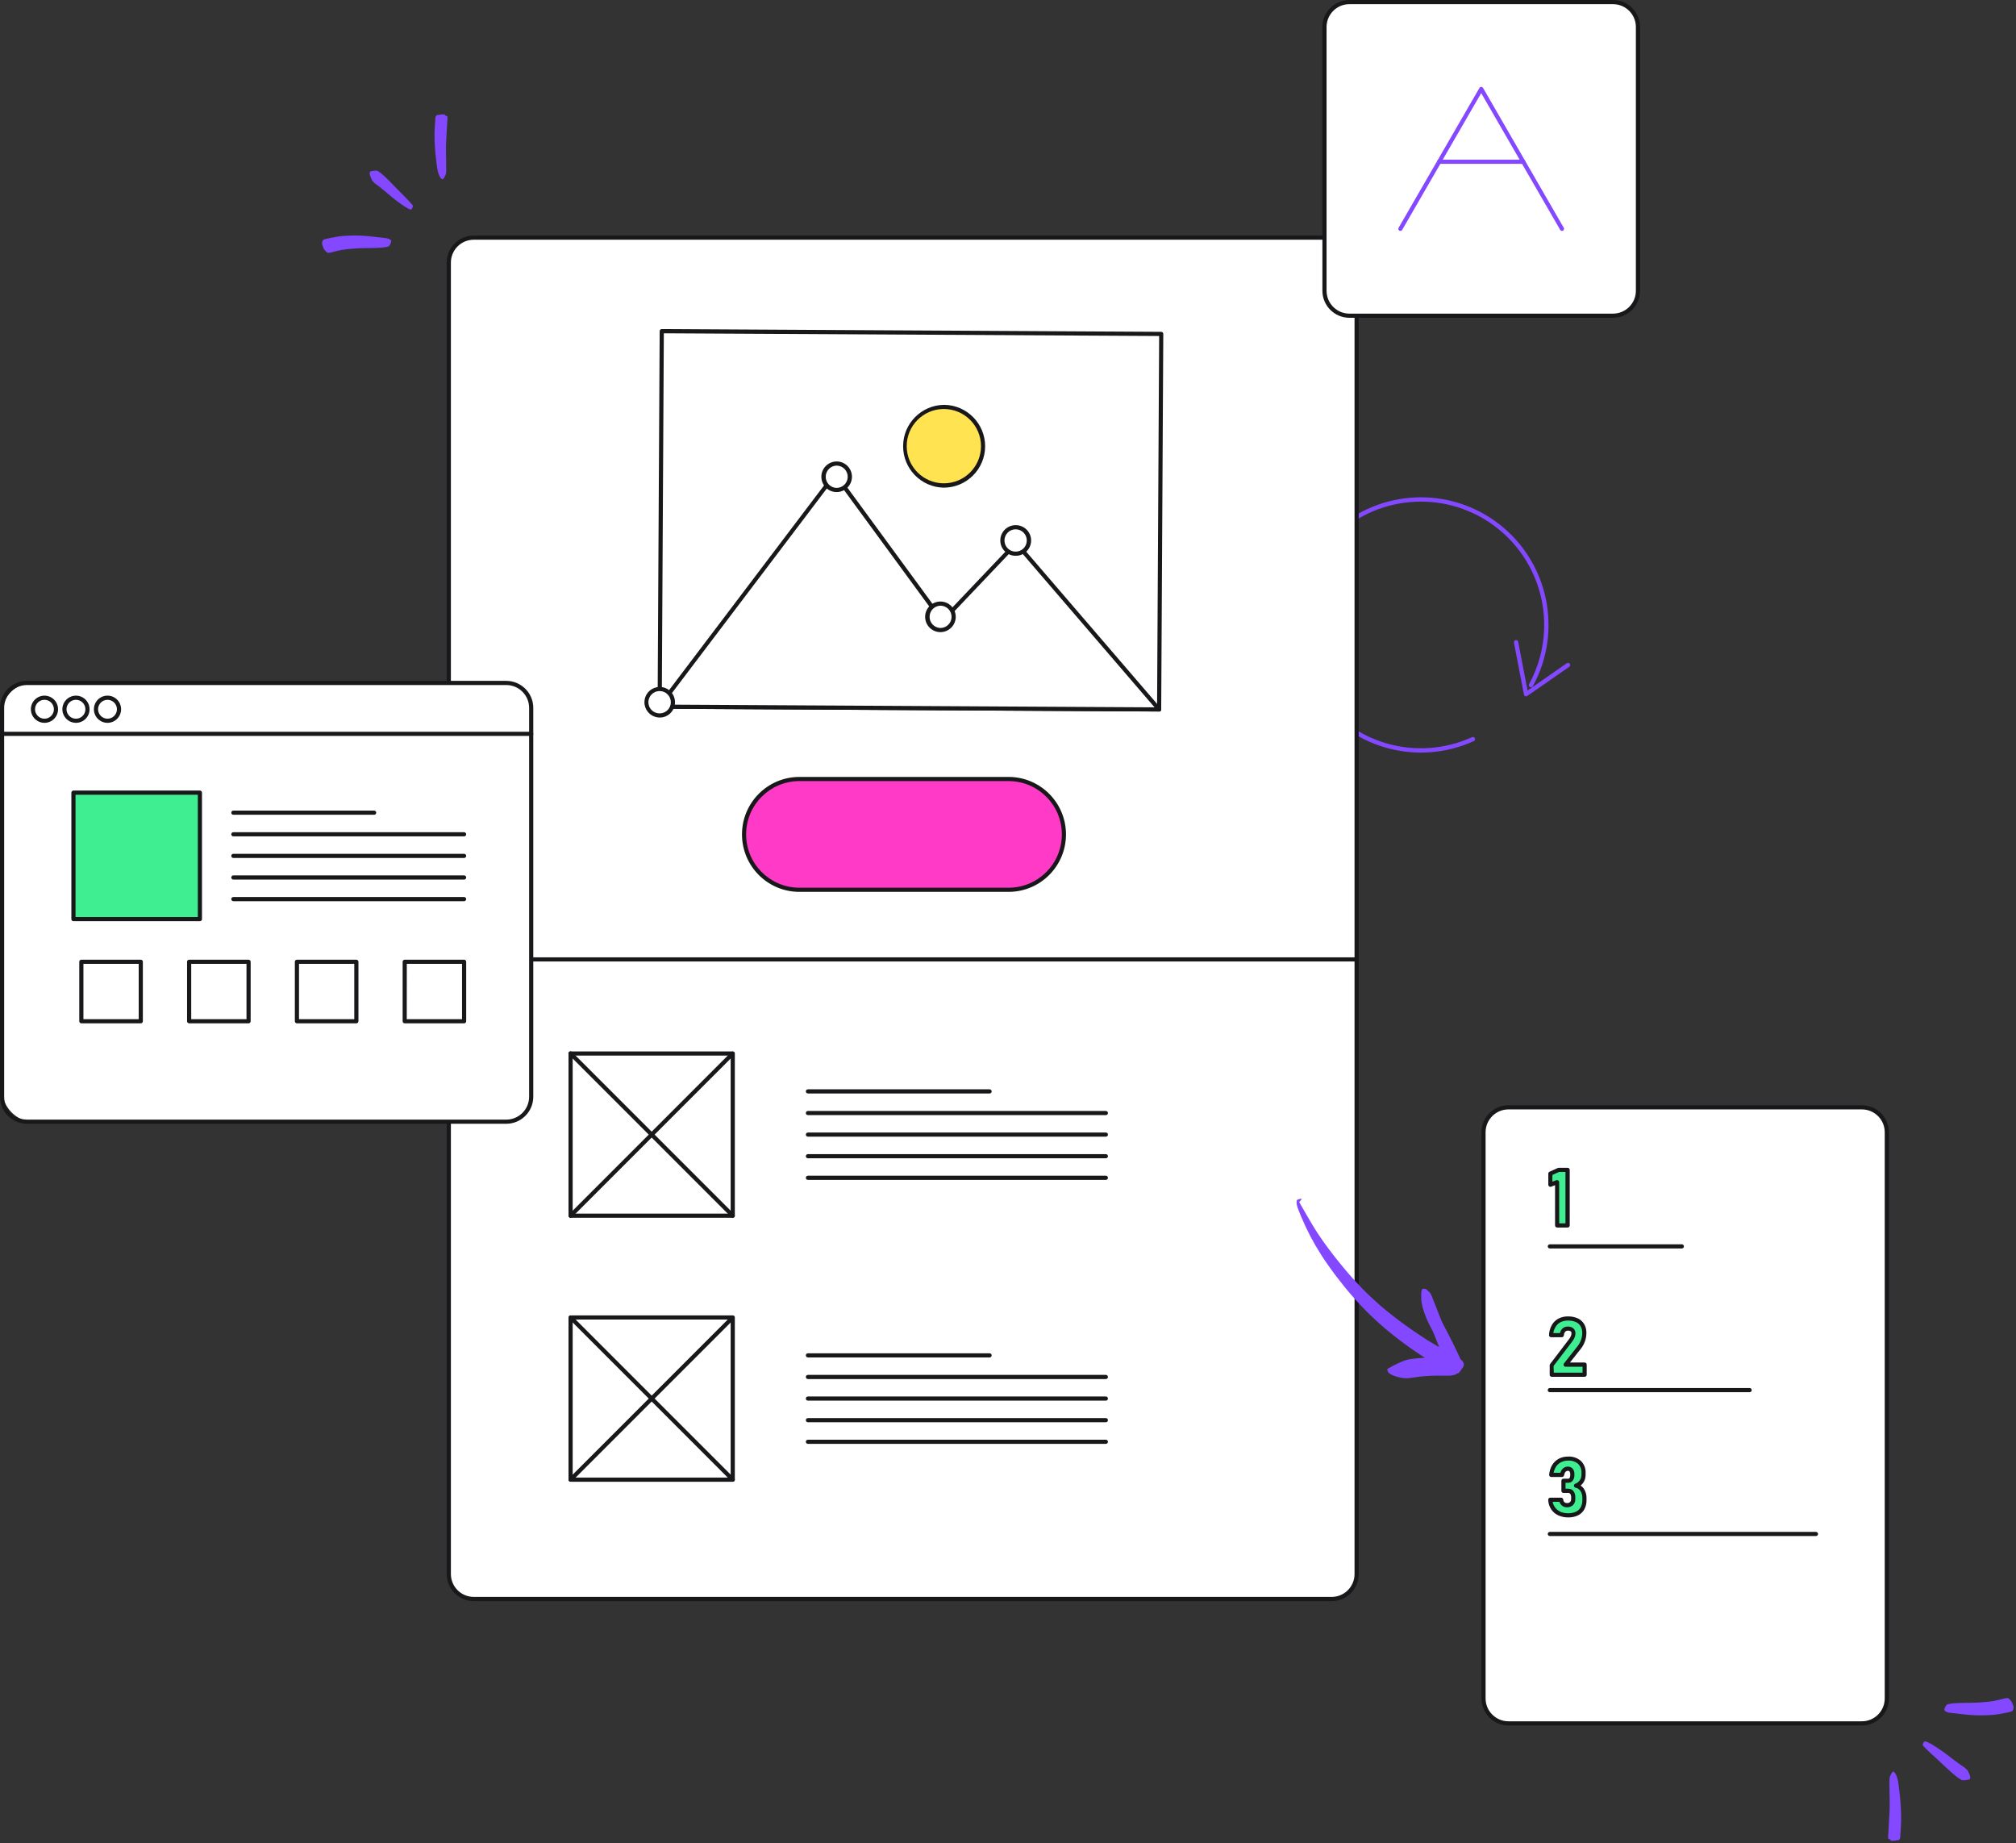 <?xml version="1.0" encoding="UTF-8"?>
<svg width="466px" height="426px" viewBox="0 0 466 426" version="1.1" xmlns="http://www.w3.org/2000/svg" xmlns:xlink="http://www.w3.org/1999/xlink">
    <rect x="0" y="0" width="466" height="426" fill="#333333" stroke="none"/>
    <title>Designer</title>
    <g id="Illustrations🚀" stroke="none" stroke-width="1" fill="none" fill-rule="evenodd">
        <g id="Designer" transform="translate(-267, -287)">
            <g transform="translate(267, 287)">
                <g id="Asset-13" transform="translate(330.943, 144.428) rotate(-360) translate(-330.943, -144.428) translate(299.443, 115.428)" stroke="#8348FF" stroke-linecap="round" stroke-linejoin="round">
                    <path d="M41.02,55.388 C28.076,61.284 12.767,56.922 4.874,45.089 C-3.018,33.256 -1.163,17.446 9.254,7.761 C19.671,-1.924 35.574,-2.624 46.802,6.108 C58.03,14.84 61.267,30.426 54.445,42.907" id="Path"></path>
                    <polyline id="Path" points="63 38.263 53.306 45 51 33"></polyline>
                </g>
                <g id="Element" transform="translate(103.263, 54.44)">
                    <rect id="Shape" fill="#FFFFFF" x="0.481" y="0.505" width="209.841" height="314.608" rx="6"></rect>
                    <path d="M204.556,315.589 L6.247,315.589 C2.797,315.589 0,312.792 0,309.342 L0,6.247 C0,2.797 2.797,0 6.247,0 L204.556,0 C208.006,0 210.803,2.797 210.803,6.247 L210.803,309.322 C210.808,310.983 210.152,312.576 208.98,313.752 C207.808,314.928 206.216,315.589 204.556,315.589 L204.556,315.589 Z M6.247,0.961 C3.328,0.961 0.961,3.328 0.961,6.247 L0.961,309.322 C0.961,312.242 3.328,314.608 6.247,314.608 L204.556,314.608 C207.475,314.608 209.841,312.242 209.841,309.322 L209.841,6.247 C209.841,3.328 207.475,0.961 204.556,0.961 L6.247,0.961 Z" id="Shape" fill="#18181B"></path>
                    <path d="M66.112,226.992 L28.63,226.992 C28.365,226.992 28.15,226.777 28.15,226.511 L28.15,189.029 C28.15,188.764 28.365,188.549 28.63,188.549 L66.112,188.549 C66.378,188.549 66.593,188.764 66.593,189.029 L66.593,226.511 C66.593,226.777 66.378,226.992 66.112,226.992 Z M29.111,226.031 L65.632,226.031 L65.632,189.51 L29.111,189.51 L29.111,226.031 Z" id="Shape" fill="#18181B"></path>
                    <path d="M66.112,287.996 L28.63,287.996 C28.365,287.996 28.15,287.781 28.15,287.516 L28.15,250.034 C28.15,249.768 28.365,249.553 28.63,249.553 L66.112,249.553 C66.378,249.553 66.593,249.768 66.593,250.034 L66.593,287.516 C66.593,287.781 66.378,287.996 66.112,287.996 Z M29.111,287.035 L65.632,287.035 L65.632,250.514 L29.111,250.514 L29.111,287.035 Z" id="Shape" fill="#18181B"></path>
                    <polygon id="Shape" fill="#FFFFFF" transform="translate(107.191, 65.801) rotate(-89.68) translate(-107.191, -65.801) " points="63.803 8.076 150.579 8.076 150.579 123.526 63.803 123.526"></polygon>
                    <path d="M164.671,109.986 L164.671,109.986 L49.222,109.342 C48.956,109.342 48.741,109.127 48.741,108.861 L49.222,22.086 C49.222,21.82 49.437,21.605 49.702,21.605 L49.702,21.605 L165.151,22.249 C165.279,22.248 165.402,22.298 165.493,22.388 C165.58,22.48 165.63,22.602 165.632,22.729 L165.151,109.505 C165.151,109.77 164.936,109.986 164.671,109.986 Z M49.707,108.385 L164.195,109.025 L164.676,23.21 L50.183,22.585 L49.707,108.385 Z" id="Shape" fill="#18181B"></path>
                    <polygon id="Shape" fill="#FFFFFF" points="49.073 108.871 89.75 55.156 114.57 89.044 131.634 71.096 164.671 109.515"></polygon>
                    <path d="M164.671,109.995 L164.671,109.995 L49.073,109.351 C48.901,109.34 48.748,109.237 48.673,109.082 C48.597,108.927 48.611,108.744 48.707,108.602 L89.38,54.887 C89.471,54.766 89.613,54.695 89.765,54.695 L89.765,54.695 C89.916,54.7 90.057,54.772 90.149,54.892 L114.628,88.313 L131.297,70.783 C131.391,70.685 131.522,70.631 131.658,70.634 C131.793,70.638 131.921,70.699 132.009,70.802 L165.046,109.222 C165.168,109.364 165.195,109.565 165.117,109.735 C165.038,109.905 164.868,110.014 164.68,110.014 L164.671,109.995 Z M50.038,108.395 L163.618,109.029 L131.619,71.812 L114.921,89.38 C114.823,89.484 114.683,89.538 114.541,89.529 C114.399,89.519 114.269,89.447 114.185,89.332 L89.745,55.963 L50.038,108.395 Z" id="Shape" fill="#18181B"></path>
                    <path d="M123.969,48.741 C123.954,52.42 121.723,55.726 118.318,57.118 C114.913,58.51 111.004,57.713 108.416,55.099 C105.828,52.485 105.071,48.569 106.497,45.178 C107.923,41.787 111.252,39.589 114.93,39.611 C119.947,39.637 123.993,43.724 123.969,48.741 L123.969,48.741 Z" id="Shape" fill="#FFFFFF"></path>
                    <circle id="Oval" fill="#FFE350" cx="115" cy="49" r="9"></circle>
                    <path d="M114.882,58.26 L114.825,58.26 C109.623,58.13 105.477,53.868 105.492,48.665 C105.506,43.461 109.675,39.222 114.877,39.121 L114.935,39.121 C120.213,39.155 124.468,43.453 124.45,48.731 L124.45,48.731 C124.421,53.997 120.148,58.253 114.882,58.26 L114.882,58.26 Z M114.882,40.082 C110.145,40.096 106.314,43.945 106.321,48.682 C106.329,53.42 110.171,57.256 114.909,57.256 C119.646,57.256 123.489,53.42 123.496,48.682 C123.503,43.945 119.673,40.096 114.935,40.082 L114.882,40.082 Z" id="Shape" fill="#18181B"></path>
                    <path d="M130.111,151.192 L81.278,151.192 C74.211,151.192 68.481,145.462 68.481,138.395 L68.481,138.395 C68.481,131.327 74.21,125.596 81.278,125.593 L130.111,125.593 C137.173,125.604 142.893,131.332 142.893,138.395 L142.893,138.395 C142.893,145.457 137.172,151.184 130.111,151.192 Z" id="Shape" fill="#FE3AC6"></path>
                    <path d="M130.111,151.672 L81.278,151.672 C74.043,151.535 68.249,145.63 68.249,138.393 C68.249,131.156 74.043,125.251 81.278,125.113 L130.111,125.113 C137.346,125.251 143.14,131.156 143.14,138.393 C143.14,145.63 137.346,151.535 130.111,151.672 L130.111,151.672 Z M81.278,126.074 C74.57,126.207 69.201,131.683 69.201,138.393 C69.201,145.102 74.57,150.579 81.278,150.711 L130.111,150.711 C136.819,150.579 142.188,145.102 142.188,138.393 C142.188,131.683 136.819,126.207 130.111,126.074 L81.278,126.074 Z" id="Shape" fill="#18181B"></path>
                    <line x1="1.192" y1="167.28" x2="210.322" y2="167.28" id="Shape" fill="#FFFFFF"></line>
                    <path d="M210.322,167.761 L1.192,167.761 C0.926,167.761 0.711,167.546 0.711,167.28 C0.711,167.015 0.926,166.8 1.192,166.8 L210.322,166.8 C210.587,166.8 210.802,167.015 210.802,167.28 C210.802,167.546 210.587,167.761 210.322,167.761 L210.322,167.761 Z" id="Shape" fill="#18181B"></path>
                    <line x1="83.484" y1="197.785" x2="125.483" y2="197.785" id="Shape" fill="#18181B"></line>
                    <path d="M125.483,198.265 L83.489,198.265 C83.223,198.265 83.008,198.05 83.008,197.785 C83.008,197.519 83.223,197.304 83.489,197.304 L125.483,197.304 C125.748,197.304 125.963,197.519 125.963,197.785 C125.963,198.05 125.748,198.265 125.483,198.265 Z" id="Shape" fill="#18181B"></path>
                    <line x1="83.484" y1="202.778" x2="152.359" y2="202.778" id="Shape" fill="#18181B"></line>
                    <path d="M152.359,203.268 L83.489,203.268 C83.223,203.268 83.008,203.053 83.008,202.787 C83.008,202.522 83.223,202.307 83.489,202.307 L152.359,202.307 C152.625,202.307 152.84,202.522 152.84,202.787 C152.84,203.053 152.625,203.268 152.359,203.268 Z" id="Shape" fill="#18181B"></path>
                    <line x1="83.484" y1="207.77" x2="152.359" y2="207.77" id="Shape" fill="#18181B"></line>
                    <path d="M152.359,208.251 L83.489,208.251 C83.223,208.251 83.008,208.036 83.008,207.77 C83.008,207.505 83.223,207.29 83.489,207.29 L152.359,207.29 C152.625,207.29 152.84,207.505 152.84,207.77 C152.84,208.036 152.625,208.251 152.359,208.251 Z" id="Shape" fill="#18181B"></path>
                    <line x1="83.484" y1="212.763" x2="152.359" y2="212.763" id="Shape" fill="#18181B"></line>
                    <path d="M152.359,213.244 L83.489,213.244 C83.223,213.244 83.008,213.028 83.008,212.763 C83.008,212.498 83.223,212.283 83.489,212.283 L152.359,212.283 C152.625,212.283 152.84,212.498 152.84,212.763 C152.84,213.028 152.625,213.244 152.359,213.244 Z" id="Shape" fill="#18181B"></path>
                    <line x1="83.484" y1="217.756" x2="152.359" y2="217.756" id="Shape" fill="#18181B"></line>
                    <path d="M152.359,218.236 L83.489,218.236 C83.223,218.236 83.008,218.021 83.008,217.756 C83.008,217.49 83.223,217.275 83.489,217.275 L152.359,217.275 C152.625,217.275 152.84,217.49 152.84,217.756 C152.84,218.021 152.625,218.236 152.359,218.236 Z" id="Shape" fill="#18181B"></path>
                    <line x1="83.484" y1="258.789" x2="125.483" y2="258.789" id="Shape" fill="#18181B"></line>
                    <path d="M125.483,259.27 L83.489,259.27 C83.223,259.27 83.008,259.054 83.008,258.789 C83.008,258.524 83.223,258.309 83.489,258.309 L125.483,258.309 C125.748,258.309 125.963,258.524 125.963,258.789 C125.963,259.054 125.748,259.27 125.483,259.27 Z" id="Shape" fill="#18181B"></path>
                    <line x1="83.484" y1="263.782" x2="152.359" y2="263.782" id="Shape" fill="#18181B"></line>
                    <path d="M152.359,264.262 L83.489,264.262 C83.223,264.262 83.008,264.047 83.008,263.782 C83.008,263.516 83.223,263.301 83.489,263.301 L152.359,263.301 C152.625,263.301 152.84,263.516 152.84,263.782 C152.84,264.047 152.625,264.262 152.359,264.262 Z" id="Shape" fill="#18181B"></path>
                    <line x1="83.484" y1="268.775" x2="152.359" y2="268.775" id="Shape" fill="#18181B"></line>
                    <path d="M152.359,269.255 L83.489,269.255 C83.223,269.255 83.008,269.04 83.008,268.775 C83.008,268.509 83.223,268.294 83.489,268.294 L152.359,268.294 C152.625,268.294 152.84,268.509 152.84,268.775 C152.84,269.04 152.625,269.255 152.359,269.255 Z" id="Shape" fill="#18181B"></path>
                    <line x1="83.484" y1="273.767" x2="152.359" y2="273.767" id="Shape" fill="#18181B"></line>
                    <path d="M152.359,274.248 L83.489,274.248 C83.223,274.248 83.008,274.033 83.008,273.767 C83.008,273.502 83.223,273.287 83.489,273.287 L152.359,273.287 C152.625,273.287 152.84,273.502 152.84,273.767 C152.84,274.033 152.625,274.248 152.359,274.248 Z" id="Shape" fill="#18181B"></path>
                    <line x1="83.484" y1="278.76" x2="152.359" y2="278.76" id="Shape" fill="#18181B"></line>
                    <path d="M152.359,279.241 L83.489,279.241 C83.223,279.241 83.008,279.026 83.008,278.76 C83.008,278.495 83.223,278.28 83.489,278.28 L152.359,278.28 C152.625,278.28 152.84,278.495 152.84,278.76 C152.84,279.026 152.625,279.241 152.359,279.241 Z" id="Shape" fill="#18181B"></path>
                    <circle id="Shape" fill="#FFFFFF" cx="90.106" cy="55.742" r="3.056"></circle>
                    <path d="M90.106,59.279 L90.034,59.279 C88.082,59.226 86.543,57.601 86.595,55.649 C86.648,53.697 88.272,52.157 90.223,52.208 C92.175,52.259 93.716,53.882 93.667,55.834 L93.667,55.834 C93.612,57.758 92.031,59.288 90.106,59.279 L90.106,59.279 Z M90.106,53.162 C88.723,53.202 87.618,54.327 87.601,55.71 C87.584,57.094 88.662,58.244 90.043,58.318 L90.111,58.318 C91.506,58.316 92.647,57.205 92.686,55.81 L92.686,55.81 C92.704,55.127 92.45,54.464 91.98,53.968 C91.509,53.473 90.861,53.184 90.178,53.167 L90.106,53.162 Z" id="Shape" fill="#18181B"></path>
                    <circle id="Shape" fill="#FFFFFF" cx="131.499" cy="70.471" r="3.056"></circle>
                    <path d="M131.499,74.003 L131.403,74.003 C129.45,73.951 127.908,72.326 127.96,70.372 C128.012,68.419 129.637,66.878 131.591,66.929 C133.544,66.955 135.107,68.558 135.082,70.512 C135.056,72.465 133.453,74.028 131.499,74.003 L131.499,74.003 Z M131.499,67.886 C130.083,67.886 128.932,69.028 128.92,70.444 C128.908,71.861 130.04,73.022 131.456,73.046 C132.872,73.071 134.043,71.949 134.08,70.533 L134.08,70.533 C134.097,69.851 133.843,69.189 133.373,68.693 C132.905,68.195 132.255,67.906 131.571,67.89 L131.499,67.886 Z" id="Shape" fill="#18181B"></path>
                    <circle id="Shape" fill="#FFFFFF" cx="114.118" cy="88.111" r="3.056"></circle>
                    <path d="M114.118,91.648 L114.022,91.648 C112.07,91.595 110.532,89.97 110.584,88.018 C110.636,86.066 112.26,84.526 114.212,84.577 C116.163,84.628 117.705,86.251 117.655,88.203 L117.655,88.203 C117.6,90.118 116.034,91.644 114.118,91.648 L114.118,91.648 Z M114.118,85.531 C112.735,85.57 111.628,86.693 111.61,88.077 C111.592,89.461 112.669,90.612 114.051,90.687 L114.118,90.687 C115.514,90.685 116.655,89.574 116.694,88.179 L116.694,88.179 C116.712,87.496 116.458,86.833 115.987,86.338 C115.517,85.842 114.869,85.553 114.185,85.536 L114.118,85.531 Z" id="Shape" fill="#18181B"></path>
                    <circle id="Shape" fill="#FFFFFF" cx="49.222" cy="107.847" r="3.056"></circle>
                    <path d="M49.226,111.384 L49.13,111.384 C47.443,111.335 46.026,110.101 45.745,108.437 C45.464,106.773 46.398,105.143 47.976,104.543 C49.553,103.943 51.334,104.541 52.23,105.972 C53.126,107.402 52.886,109.266 51.658,110.423 C51.001,111.045 50.13,111.389 49.226,111.384 L49.226,111.384 Z M49.226,105.272 C48.306,105.259 47.449,105.739 46.979,106.53 C46.508,107.321 46.496,108.303 46.945,109.106 C47.395,109.909 48.239,110.411 49.159,110.423 C49.842,110.441 50.505,110.187 51,109.716 C51.496,109.246 51.784,108.598 51.802,107.914 L51.802,107.914 C51.82,107.231 51.566,106.569 51.095,106.073 C50.625,105.578 49.977,105.289 49.294,105.272 L49.226,105.272 Z" id="Shape" fill="#18181B"></path>
                    <path d="M66.112,226.992 C65.986,226.991 65.866,226.941 65.776,226.852 L28.294,189.37 C28.157,189.253 28.097,189.069 28.139,188.893 C28.182,188.718 28.319,188.581 28.494,188.538 C28.67,188.496 28.854,188.556 28.972,188.693 L66.454,226.175 C66.545,226.265 66.596,226.388 66.596,226.516 C66.596,226.644 66.545,226.767 66.454,226.857 C66.362,226.945 66.239,226.994 66.112,226.992 Z" id="Shape" fill="#18181B"></path>
                    <path d="M28.63,226.992 C28.436,226.991 28.261,226.873 28.188,226.693 C28.114,226.513 28.156,226.307 28.294,226.17 L65.776,188.688 C65.967,188.525 66.251,188.536 66.428,188.713 C66.606,188.891 66.617,189.175 66.454,189.366 L28.972,226.848 C28.882,226.939 28.759,226.991 28.63,226.992 Z" id="Shape" fill="#18181B"></path>
                    <path d="M66.112,287.996 C65.986,287.994 65.865,287.943 65.776,287.852 L28.294,250.37 C28.131,250.179 28.142,249.895 28.319,249.718 C28.497,249.54 28.781,249.529 28.972,249.692 L66.454,287.174 C66.592,287.312 66.634,287.52 66.559,287.7 C66.484,287.88 66.308,287.997 66.112,287.996 L66.112,287.996 Z" id="Shape" fill="#18181B"></path>
                    <path d="M28.63,287.996 C28.504,287.994 28.383,287.943 28.294,287.852 C28.108,287.665 28.108,287.362 28.294,287.174 L65.776,249.692 C65.967,249.529 66.251,249.54 66.428,249.718 C66.606,249.895 66.617,250.179 66.454,250.37 L28.972,287.852 C28.882,287.944 28.759,287.996 28.63,287.996 Z" id="Shape" fill="#18181B"></path>
                </g>
                <g id="Element" transform="translate(0, 157.352)">
                    <rect id="Shape" fill="#FFFFFF" x="0.481" y="0.49" width="122.307" height="101.389" rx="7"></rect>
                    <path d="M117.021,102.355 L6.247,102.355 C2.797,102.355 0,99.558 0,96.108 L0,6.247 C0,2.797 2.797,0 6.247,0 L117.021,0 C120.471,0 123.268,2.797 123.268,6.247 L123.268,96.108 C123.268,99.558 120.471,102.355 117.021,102.355 L117.021,102.355 Z M6.247,0.961 C3.328,0.961 0.961,3.328 0.961,6.247 L0.961,96.108 C0.961,99.027 3.328,101.394 6.247,101.394 L117.021,101.394 C119.94,101.394 122.307,99.027 122.307,96.108 L122.307,6.247 C122.307,3.328 119.94,0.961 117.021,0.961 L6.247,0.961 Z" id="Shape" fill="#18181B"></path>
                    <rect id="Rectangle" fill="#3EEE91" x="17" y="26" width="29" height="29"></rect>
                    <path d="M46.209,55.545 L16.977,55.545 C16.712,55.545 16.497,55.33 16.497,55.065 L16.497,25.829 C16.497,25.564 16.712,25.348 16.977,25.348 L46.209,25.348 C46.474,25.348 46.689,25.564 46.689,25.829 L46.689,55.065 C46.689,55.33 46.474,55.545 46.209,55.545 Z M17.458,54.584 L45.728,54.584 L45.728,26.309 L17.458,26.309 L17.458,54.584 Z" id="Shape" fill="#18181B"></path>
                    <rect id="Shape" fill="#FFFFFF" x="18.803" y="64.921" width="13.739" height="13.739"></rect>
                    <path d="M32.542,79.14 L18.803,79.14 C18.538,79.14 18.323,78.925 18.323,78.659 L18.323,64.921 C18.323,64.655 18.538,64.44 18.803,64.44 L32.542,64.44 C32.807,64.44 33.023,64.655 33.023,64.921 L33.023,78.659 C33.023,78.925 32.807,79.14 32.542,79.14 Z M19.284,78.179 L32.062,78.179 L32.062,65.401 L19.284,65.401 L19.284,78.179 Z" id="Shape" fill="#18181B"></path>
                    <rect id="Shape" fill="#FFFFFF" x="43.719" y="64.921" width="13.739" height="13.739"></rect>
                    <path d="M57.458,79.14 L43.719,79.14 C43.454,79.14 43.239,78.925 43.239,78.659 L43.239,64.921 C43.239,64.655 43.454,64.44 43.719,64.44 L57.458,64.44 C57.723,64.44 57.938,64.655 57.938,64.921 L57.938,78.659 C57.938,78.925 57.723,79.14 57.458,79.14 Z M44.2,78.179 L56.977,78.179 L56.977,65.401 L44.2,65.401 L44.2,78.179 Z" id="Shape" fill="#18181B"></path>
                    <rect id="Shape" fill="#FFFFFF" x="68.635" y="64.921" width="13.739" height="13.739"></rect>
                    <path d="M82.374,79.14 L68.635,79.14 C68.37,79.14 68.155,78.925 68.155,78.659 L68.155,64.921 C68.155,64.655 68.37,64.44 68.635,64.44 L82.374,64.44 C82.639,64.44 82.854,64.655 82.854,64.921 L82.854,78.659 C82.854,78.925 82.639,79.14 82.374,79.14 Z M69.116,78.179 L81.893,78.179 L81.893,65.401 L69.116,65.401 L69.116,78.179 Z" id="Shape" fill="#18181B"></path>
                    <rect id="Shape" fill="#FFFFFF" x="93.551" y="64.921" width="13.739" height="13.739"></rect>
                    <path d="M107.28,79.14 L93.551,79.14 C93.286,79.14 93.071,78.925 93.071,78.659 L93.071,64.921 C93.071,64.655 93.286,64.44 93.551,64.44 L107.28,64.44 C107.546,64.44 107.761,64.655 107.761,64.921 L107.761,78.659 C107.761,78.925 107.546,79.14 107.28,79.14 Z M94.022,78.179 L106.8,78.179 L106.8,65.401 L94.032,65.401 L94.022,78.179 Z" id="Shape" fill="#18181B"></path>
                    <line x1="53.916" y1="30.461" x2="86.458" y2="30.461" id="Shape" fill="#FFFFFF"></line>
                    <path d="M86.458,30.942 L53.94,30.942 C53.675,30.942 53.46,30.727 53.46,30.461 C53.46,30.196 53.675,29.981 53.94,29.981 L86.482,29.981 C86.748,29.981 86.963,30.196 86.963,30.461 C86.963,30.727 86.748,30.942 86.482,30.942 L86.458,30.942 Z" id="Shape" fill="#18181B"></path>
                    <line x1="53.916" y1="35.454" x2="107.29" y2="35.454" id="Shape" fill="#FFFFFF"></line>
                    <path d="M107.28,35.935 L53.94,35.935 C53.675,35.935 53.46,35.72 53.46,35.454 C53.46,35.189 53.675,34.974 53.94,34.974 L107.28,34.974 C107.546,34.974 107.761,35.189 107.761,35.454 C107.761,35.72 107.546,35.935 107.28,35.935 Z" id="Shape" fill="#18181B"></path>
                    <line x1="53.916" y1="40.447" x2="107.29" y2="40.447" id="Shape" fill="#FFFFFF"></line>
                    <path d="M107.28,40.927 L53.94,40.927 C53.675,40.927 53.46,40.712 53.46,40.447 C53.46,40.182 53.675,39.966 53.94,39.966 L107.28,39.966 C107.546,39.966 107.761,40.182 107.761,40.447 C107.761,40.712 107.546,40.927 107.28,40.927 Z" id="Shape" fill="#18181B"></path>
                    <line x1="53.916" y1="45.44" x2="107.29" y2="45.44" id="Shape" fill="#FFFFFF"></line>
                    <path d="M107.28,45.92 L53.94,45.92 C53.675,45.92 53.46,45.705 53.46,45.44 C53.46,45.174 53.675,44.959 53.94,44.959 L107.28,44.959 C107.546,44.959 107.761,45.174 107.761,45.44 C107.761,45.705 107.546,45.92 107.28,45.92 Z" id="Shape" fill="#18181B"></path>
                    <line x1="53.916" y1="50.432" x2="107.29" y2="50.432" id="Shape" fill="#FFFFFF"></line>
                    <path d="M107.28,50.913 L53.94,50.913 C53.675,50.913 53.46,50.698 53.46,50.432 C53.46,50.167 53.675,49.952 53.94,49.952 L107.28,49.952 C107.546,49.952 107.761,50.167 107.761,50.432 C107.761,50.698 107.546,50.913 107.28,50.913 Z" id="Shape" fill="#18181B"></path>
                    <line x1="0.481" y1="12.244" x2="122.787" y2="12.244" id="Shape" fill="#FFFFFF"></line>
                    <path d="M122.787,12.725 L0.481,12.725 C0.215,12.725 0,12.51 0,12.244 C0,11.979 0.215,11.764 0.481,11.764 L122.787,11.764 C123.053,11.764 123.268,11.979 123.268,12.244 C123.268,12.51 123.053,12.725 122.787,12.725 Z" id="Shape" fill="#18181B"></path>
                    <circle id="Shape" fill="#FFFFFF" cx="10.279" cy="6.555" r="2.657"></circle>
                    <path d="M10.279,9.697 C9.008,9.697 7.862,8.932 7.375,7.757 C6.889,6.583 7.158,5.231 8.056,4.332 C8.955,3.433 10.307,3.165 11.481,3.651 C12.656,4.137 13.421,5.283 13.421,6.555 C13.421,8.29 12.014,9.697 10.279,9.697 Z M10.279,4.378 C9.396,4.378 8.6,4.91 8.263,5.726 C7.925,6.541 8.113,7.48 8.738,8.104 C9.363,8.727 10.302,8.913 11.117,8.574 C11.932,8.234 12.462,7.437 12.46,6.555 C12.46,5.976 12.23,5.422 11.821,5.014 C11.412,4.605 10.857,4.376 10.279,4.378 Z" id="Shape" fill="#18181B"></path>
                    <circle id="Shape" fill="#FFFFFF" cx="17.559" cy="6.555" r="2.657"></circle>
                    <path d="M17.559,9.697 C16.288,9.697 15.142,8.932 14.655,7.757 C14.169,6.583 14.438,5.231 15.337,4.332 C16.235,3.433 17.587,3.165 18.762,3.651 C19.936,4.137 20.702,5.283 20.702,6.555 C20.702,8.29 19.295,9.697 17.559,9.697 Z M17.559,4.378 C16.676,4.378 15.88,4.91 15.543,5.726 C15.205,6.541 15.393,7.48 16.018,8.104 C16.643,8.727 17.582,8.913 18.397,8.574 C19.212,8.234 19.742,7.437 19.741,6.555 C19.741,5.976 19.511,5.422 19.101,5.014 C18.692,4.605 18.137,4.376 17.559,4.378 Z" id="Shape" fill="#18181B"></path>
                    <circle id="Shape" fill="#FFFFFF" cx="24.839" cy="6.555" r="2.657"></circle>
                    <path d="M24.839,9.697 C23.105,9.692 21.702,8.283 21.706,6.548 C21.709,4.814 23.117,3.41 24.852,3.412 C26.586,3.414 27.991,4.82 27.991,6.555 C27.99,7.389 27.657,8.189 27.066,8.779 C26.475,9.368 25.674,9.699 24.839,9.697 Z M24.839,4.378 C23.635,4.383 22.663,5.363 22.667,6.567 C22.671,7.772 23.651,8.744 24.855,8.741 C26.059,8.737 27.033,7.759 27.03,6.555 C27.029,5.975 26.797,5.42 26.386,5.012 C25.975,4.603 25.418,4.375 24.839,4.378 Z" id="Shape" fill="#18181B"></path>
                </g>
                <g id="Element" transform="translate(305.674, 0)">
                    <rect id="Shape" fill="#FFFFFF" x="0.476" y="0.481" width="72.48" height="72.48" rx="6"></rect>
                    <path d="M67.174,73.441 L6.247,73.441 C2.797,73.441 0,70.644 0,67.194 L0,6.247 C0,2.797 2.797,0 6.247,0 L67.174,0 C70.625,0 73.421,2.797 73.421,6.247 L73.421,67.194 C73.421,70.644 70.625,73.441 67.174,73.441 Z M6.247,0.961 C3.328,0.961 0.961,3.328 0.961,6.247 L0.961,67.194 C0.961,70.113 3.328,72.48 6.247,72.48 L67.174,72.48 C70.094,72.48 72.46,70.113 72.46,67.194 L72.46,6.247 C72.46,3.328 70.094,0.961 67.174,0.961 L6.247,0.961 Z" id="Shape" fill="#18181B"></path>
                    <path d="M55.382,53.364 C55.21,53.364 55.05,53.273 54.964,53.123 L36.704,21.519 L18.443,53.123 C18.379,53.234 18.273,53.314 18.15,53.347 C18.026,53.379 17.895,53.361 17.785,53.296 C17.558,53.163 17.48,52.871 17.612,52.643 L36.3,20.322 C36.385,20.171 36.545,20.078 36.718,20.078 C36.891,20.078 37.051,20.171 37.136,20.322 L55.795,52.648 C55.927,52.876 55.849,53.168 55.622,53.301 C55.549,53.343 55.466,53.364 55.382,53.364 Z" id="Shape" fill="#8348FF"></path>
                    <path d="M46.43,37.862 L27.006,37.862 C26.741,37.862 26.526,37.646 26.526,37.381 C26.526,37.116 26.741,36.901 27.006,36.901 L46.43,36.901 C46.695,36.901 46.91,37.116 46.91,37.381 C46.91,37.646 46.695,37.862 46.43,37.862 L46.43,37.862 Z" id="Shape" fill="#8348FF"></path>
                </g>
                <g id="Element" transform="translate(342.443, 255.428)">
                    <path d="M6.471,0.485 L87.705,0.485 C91.019,0.485 93.705,3.172 93.705,6.485 L93.705,136.854 C93.705,140.168 91.019,142.854 87.705,142.854 L6.471,142.854 C3.157,142.854 0.471,140.168 0.471,136.854 L0.471,6.485 C0.471,3.172 3.157,0.485 6.471,0.485 Z" id="Shape" fill="#FFFFFF"></path>
                    <path d="M87.938,143.335 L6.247,143.335 C2.797,143.335 0,140.538 0,137.088 L0,6.247 C0,2.797 2.797,0 6.247,0 L87.938,0 C91.389,0 94.185,2.797 94.185,6.247 L94.185,137.083 C94.187,138.741 93.529,140.331 92.357,141.504 C91.186,142.676 89.596,143.335 87.938,143.335 L87.938,143.335 Z M6.237,0.961 C3.318,0.961 0.951,3.328 0.951,6.247 L0.951,137.083 C0.951,140.002 3.318,142.369 6.237,142.369 L87.929,142.369 C90.848,142.369 93.215,140.002 93.215,137.083 L93.215,6.247 C93.215,3.328 90.848,0.961 87.929,0.961 L6.237,0.961 Z" id="Shape" fill="#18181B"></path>
                    <line x1="15.8" y1="32.619" x2="46.314" y2="32.619" id="Shape" fill="#FFFFFF"></line>
                    <path d="M46.314,33.099 L15.8,33.099 C15.535,33.099 15.32,32.884 15.32,32.619 C15.32,32.354 15.535,32.138 15.8,32.138 L46.314,32.138 C46.58,32.138 46.795,32.354 46.795,32.619 C46.795,32.884 46.58,33.099 46.314,33.099 Z" id="Shape" fill="#18181B"></path>
                    <line x1="15.8" y1="65.848" x2="61.989" y2="65.848" id="Shape" fill="#FFFFFF"></line>
                    <path d="M61.989,66.314 L15.8,66.314 C15.535,66.314 15.32,66.099 15.32,65.834 C15.32,65.568 15.535,65.353 15.8,65.353 L61.989,65.353 C62.255,65.353 62.47,65.568 62.47,65.834 C62.47,66.099 62.255,66.314 61.989,66.314 Z" id="Shape" fill="#18181B"></path>
                    <line x1="15.8" y1="99.077" x2="77.314" y2="99.077" id="Shape" fill="#FFFFFF"></line>
                    <path d="M77.314,99.558 L15.805,99.558 C15.54,99.558 15.324,99.343 15.324,99.077 C15.324,98.812 15.54,98.597 15.805,98.597 L77.314,98.597 C77.579,98.597 77.794,98.812 77.794,99.077 C77.794,99.343 77.579,99.558 77.314,99.558 Z" id="Shape" fill="#18181B"></path>
                    <polygon id="Shape" fill="#3EEE91" points="19.894 27.775 17.492 27.775 17.492 17.78 15.93 18.371 15.93 15.8 17.852 14.935 19.918 14.935"></polygon>
                    <path d="M19.894,28.256 L17.492,28.256 C17.226,28.256 17.011,28.041 17.011,27.775 L17.011,18.472 L16.103,18.818 C15.954,18.874 15.786,18.852 15.656,18.76 C15.527,18.671 15.45,18.523 15.449,18.366 L15.449,15.795 C15.45,15.606 15.561,15.435 15.733,15.358 L17.655,14.493 C17.717,14.465 17.784,14.45 17.852,14.45 L19.918,14.45 C20.184,14.45 20.399,14.665 20.399,14.93 L20.399,27.775 C20.399,27.907 20.345,28.033 20.25,28.124 C20.154,28.215 20.026,28.262 19.894,28.256 Z M17.972,27.295 L19.414,27.295 L19.414,15.411 L17.929,15.411 L16.391,16.108 L16.391,17.669 L17.304,17.323 C17.452,17.269 17.617,17.291 17.746,17.381 C17.875,17.471 17.953,17.618 17.953,17.775 L17.972,27.295 Z" id="Shape" fill="#18181B"></path>
                    <path d="M16.247,60.096 L20.654,54.301 C20.85,54.059 21.012,53.79 21.134,53.503 C21.235,53.261 21.29,53.002 21.297,52.739 L21.297,52.739 C21.314,52.434 21.19,52.139 20.961,51.937 C20.685,51.73 20.344,51.63 20,51.653 C19.638,51.642 19.289,51.785 19.039,52.047 C18.771,52.359 18.612,52.751 18.587,53.162 L18.587,53.162 L16.108,53.162 L16.108,53.162 C16.139,52.438 16.336,51.731 16.684,51.096 C16.999,50.535 17.467,50.077 18.035,49.774 C18.64,49.462 19.314,49.307 19.995,49.322 C20.699,49.304 21.399,49.436 22.047,49.712 C22.587,49.952 23.04,50.353 23.345,50.86 C23.656,51.41 23.81,52.035 23.791,52.667 L23.791,52.667 C23.79,53.26 23.688,53.848 23.489,54.407 C23.289,54.968 23,55.494 22.633,55.963 L19.471,59.957 L23.864,59.957 L23.864,62.287 L16.247,62.287 L16.247,60.096 Z" id="Shape" fill="#3EEE91"></path>
                    <path d="M23.844,62.758 L16.247,62.758 C15.982,62.758 15.766,62.543 15.766,62.278 L15.766,60.096 C15.766,59.992 15.8,59.891 15.863,59.808 L20.274,54.012 C20.438,53.803 20.572,53.572 20.673,53.325 C20.752,53.14 20.797,52.941 20.802,52.739 C20.831,52.561 20.768,52.38 20.634,52.259 C20.445,52.13 20.218,52.071 19.99,52.09 C19.759,52.077 19.533,52.165 19.37,52.331 C19.177,52.568 19.064,52.861 19.049,53.167 C19.028,53.417 18.819,53.61 18.568,53.609 L16.088,53.609 C15.823,53.609 15.608,53.394 15.608,53.128 C15.639,52.317 15.859,51.523 16.252,50.812 C16.611,50.176 17.142,49.655 17.785,49.308 C18.462,48.96 19.215,48.785 19.976,48.799 C20.75,48.779 21.519,48.928 22.23,49.236 C22.857,49.515 23.383,49.98 23.739,50.567 C24.093,51.194 24.27,51.904 24.253,52.624 C24.254,53.279 24.141,53.929 23.921,54.546 C23.705,55.157 23.392,55.73 22.994,56.242 L20.447,59.457 L23.844,59.457 C24.11,59.457 24.325,59.672 24.325,59.938 L24.325,62.268 C24.327,62.397 24.278,62.522 24.188,62.614 C24.097,62.706 23.973,62.758 23.844,62.758 Z M16.728,61.797 L23.364,61.797 L23.364,60.428 L19.452,60.428 C19.268,60.427 19.101,60.321 19.021,60.156 C18.942,59.99 18.963,59.793 19.077,59.649 L22.239,55.656 C22.576,55.221 22.839,54.734 23.018,54.214 C23.197,53.708 23.29,53.175 23.292,52.638 C23.311,52.089 23.18,51.546 22.912,51.067 C22.661,50.639 22.281,50.302 21.826,50.106 C21.241,49.859 20.61,49.741 19.976,49.76 C19.374,49.747 18.779,49.883 18.241,50.154 C17.754,50.415 17.352,50.81 17.083,51.293 C16.84,51.711 16.677,52.17 16.603,52.648 L18.145,52.648 C18.222,52.292 18.388,51.962 18.626,51.687 C18.969,51.326 19.449,51.128 19.947,51.144 C20.402,51.121 20.85,51.261 21.211,51.538 C21.55,51.831 21.737,52.262 21.72,52.71 C21.716,53.04 21.649,53.366 21.523,53.671 C21.39,54 21.21,54.307 20.99,54.584 L16.665,60.25 L16.728,61.797 Z" id="Shape" fill="#18181B"></path>
                    <path d="M17.953,94.349 C17.366,94.079 16.866,93.649 16.511,93.109 C16.141,92.535 15.937,91.87 15.92,91.187 L18.419,91.187 C18.447,91.426 18.528,91.655 18.654,91.86 C18.774,92.042 18.94,92.19 19.135,92.287 C19.707,92.545 20.376,92.452 20.855,92.047 C21.12,91.752 21.255,91.362 21.23,90.966 L21.23,90.663 C21.255,90.264 21.149,89.867 20.927,89.534 C20.719,89.268 20.395,89.119 20.058,89.135 L18.972,89.135 L18.972,86.804 L20.058,86.804 C20.339,86.816 20.607,86.684 20.769,86.454 C20.95,86.167 21.037,85.831 21.019,85.493 L21.019,85.272 C21.041,84.943 20.941,84.619 20.74,84.358 C20.543,84.136 20.254,84.017 19.957,84.037 C19.746,84.036 19.54,84.094 19.361,84.205 C19.173,84.325 19.017,84.49 18.909,84.685 C18.775,84.923 18.686,85.184 18.645,85.454 L16.151,85.454 C16.201,84.738 16.419,84.044 16.785,83.426 C17.115,82.877 17.588,82.428 18.155,82.129 C18.739,81.826 19.39,81.673 20.048,81.682 C21.007,81.621 21.952,81.932 22.686,82.552 C23.336,83.204 23.675,84.103 23.618,85.022 L23.618,85.411 C23.655,86.545 22.953,87.573 21.884,87.953 C22.472,88.072 22.989,88.417 23.325,88.914 C23.68,89.491 23.858,90.159 23.835,90.836 L23.835,91.225 C23.853,91.893 23.701,92.555 23.393,93.148 C23.097,93.675 22.646,94.098 22.1,94.358 C21.461,94.649 20.764,94.79 20.062,94.772 C19.336,94.791 18.615,94.646 17.953,94.349 Z" id="Shape" fill="#3EEE91"></path>
                    <path d="M20.029,95.252 C19.242,95.262 18.463,95.098 17.746,94.772 L17.746,94.772 C17.078,94.467 16.509,93.981 16.103,93.369 C15.683,92.718 15.45,91.965 15.43,91.192 C15.424,91.06 15.473,90.931 15.565,90.836 C15.655,90.741 15.78,90.688 15.911,90.687 L18.409,90.687 C18.651,90.685 18.856,90.862 18.89,91.1 C18.909,91.271 18.965,91.435 19.053,91.581 C19.121,91.691 19.218,91.781 19.332,91.84 C19.468,91.906 19.618,91.937 19.769,91.932 C20.032,91.954 20.293,91.867 20.49,91.691 C20.664,91.484 20.748,91.216 20.726,90.947 L20.726,90.644 C20.749,90.35 20.676,90.057 20.519,89.808 C20.406,89.659 20.224,89.58 20.038,89.596 L18.952,89.596 C18.687,89.596 18.472,89.381 18.472,89.116 L18.472,86.785 C18.472,86.52 18.687,86.305 18.952,86.305 L20.038,86.305 C20.165,86.317 20.288,86.26 20.36,86.156 C20.479,85.944 20.534,85.702 20.519,85.459 L20.519,85.238 C20.538,85.025 20.48,84.812 20.356,84.637 C20.25,84.521 20.094,84.463 19.938,84.483 C19.817,84.481 19.698,84.514 19.596,84.58 C19.474,84.66 19.374,84.769 19.303,84.897 C19.199,85.087 19.129,85.293 19.097,85.507 C19.056,85.74 18.853,85.909 18.616,85.906 L16.122,85.906 C15.986,85.905 15.857,85.848 15.766,85.747 C15.677,85.648 15.634,85.515 15.646,85.382 C15.704,84.592 15.942,83.826 16.343,83.143 C16.722,82.521 17.262,82.013 17.905,81.672 C18.56,81.343 19.286,81.178 20.019,81.192 C21.099,81.131 22.161,81.489 22.984,82.191 C23.733,82.933 24.129,83.96 24.07,85.012 L24.07,85.401 C24.081,86.048 23.895,86.683 23.537,87.222 C23.367,87.471 23.161,87.693 22.926,87.881 C23.229,88.084 23.489,88.346 23.691,88.65 C24.103,89.308 24.309,90.074 24.282,90.851 L24.282,91.24 C24.302,91.987 24.128,92.727 23.777,93.388 C23.437,94.002 22.912,94.494 22.278,94.796 C21.574,95.12 20.804,95.276 20.029,95.252 Z M18.155,93.912 C18.744,94.173 19.384,94.303 20.029,94.291 C20.657,94.308 21.281,94.184 21.855,93.926 C22.313,93.71 22.692,93.356 22.936,92.912 C23.207,92.394 23.339,91.815 23.321,91.23 L23.321,90.822 C23.346,90.236 23.197,89.655 22.893,89.154 C22.631,88.754 22.218,88.477 21.749,88.385 C21.542,88.339 21.39,88.163 21.374,87.951 C21.359,87.74 21.484,87.543 21.682,87.468 C22.111,87.315 22.481,87.031 22.739,86.655 C22.993,86.277 23.122,85.828 23.109,85.372 L23.109,84.983 C23.168,84.197 22.882,83.423 22.326,82.864 C21.68,82.332 20.854,82.067 20.019,82.124 C19.44,82.115 18.867,82.249 18.352,82.513 C17.861,82.773 17.451,83.162 17.165,83.638 C16.928,84.038 16.765,84.477 16.684,84.935 L18.246,84.935 C18.3,84.749 18.376,84.57 18.472,84.402 C18.622,84.137 18.835,83.914 19.092,83.753 C19.345,83.594 19.639,83.511 19.938,83.513 C20.373,83.491 20.796,83.668 21.086,83.993 C21.361,84.341 21.501,84.776 21.48,85.219 L21.48,85.44 C21.501,85.885 21.381,86.325 21.139,86.699 C20.887,87.055 20.474,87.26 20.038,87.247 L19.433,87.247 L19.433,88.616 L20.038,88.616 C20.525,88.598 20.991,88.816 21.288,89.202 C21.58,89.624 21.722,90.132 21.691,90.644 L21.691,90.947 C21.723,91.476 21.539,91.996 21.182,92.388 C20.555,92.944 19.658,93.074 18.9,92.72 C18.636,92.582 18.413,92.378 18.251,92.129 C18.16,91.978 18.087,91.816 18.035,91.648 L16.454,91.648 C16.527,92.074 16.691,92.479 16.934,92.835 C17.24,93.303 17.673,93.674 18.184,93.902 L18.155,93.912 Z" id="Shape" fill="#18181B"></path>
                </g>
                <path d="M102.044,26.453 L102.122,26.459 C102.217,26.467 102.297,26.467 102.361,26.459 L102.419,26.447 C102.598,26.398 102.764,26.444 102.852,26.56 L102.885,26.614 C102.917,26.686 102.981,26.731 103.109,26.766 L103.178,26.783 C103.321,26.813 103.362,26.834 103.397,26.914 L103.42,26.974 L103.42,26.974 L103.435,27.039 L103.435,27.039 L103.443,27.136 L103.443,27.136 L103.44,27.299 L103.44,27.299 L103.387,28.209 L103.387,28.209 L103.275,30.026 L103.275,30.026 L103.224,30.985 L103.224,30.985 L103.16,32.028 L103.16,32.028 L103.128,32.653 L103.128,32.653 L103.106,33.245 C103.103,33.343 103.1,33.44 103.098,33.537 L103.089,34.126 L103.089,34.126 L103.087,34.744 L103.087,34.744 L103.093,35.415 L103.093,35.415 L103.122,37.016 L103.122,37.016 L103.141,38.615 L103.141,38.615 L103.143,39.433 L103.143,39.433 L103.136,39.667 C103.129,39.816 103.117,39.946 103.102,40.031 C103.055,40.307 102.961,40.562 102.88,40.632 C102.843,40.663 102.827,40.685 102.824,40.717 L102.825,40.753 C102.827,40.792 102.821,40.822 102.796,40.861 L102.733,40.944 L102.733,40.944 L102.66,41.059 L102.66,41.059 L102.627,41.118 C102.545,41.277 102.409,41.399 102.293,41.418 C102.191,41.436 102.172,41.436 102.099,41.36 L102.058,41.315 C102.001,41.256 101.93,41.188 101.897,41.167 C101.82,41.115 101.718,40.97 101.651,40.822 L101.536,40.54 L101.536,40.54 L101.458,40.368 L101.458,40.368 L101.394,40.215 L101.394,40.215 L101.334,40.052 C101.324,40.024 101.315,39.995 101.306,39.966 L101.252,39.782 C101.243,39.749 101.235,39.716 101.226,39.683 L101.176,39.469 L101.176,39.469 L101.128,39.23 L101.128,39.23 L101.08,38.963 L101.08,38.963 L101.032,38.664 L101.032,38.664 L100.984,38.329 L100.984,38.329 L100.908,37.751 L100.908,37.751 L100.836,37.158 L100.836,37.158 L100.754,36.445 L100.754,36.445 L100.683,35.782 L100.683,35.782 L100.623,35.16 C100.614,35.059 100.605,34.96 100.597,34.862 L100.551,34.285 L100.551,34.285 L100.514,33.728 C100.509,33.636 100.504,33.545 100.499,33.454 L100.474,32.909 L100.474,32.909 L100.457,32.361 C100.455,32.269 100.453,32.177 100.451,32.084 L100.443,31.392 L100.443,31.392 L100.444,30.755 L100.444,30.755 L100.457,30.255 L100.457,30.255 L100.485,29.663 L100.485,29.663 L100.626,27.46 L100.626,27.46 L100.646,27.22 L100.646,27.22 L100.663,27.08 L100.663,27.08 L100.677,27.017 L100.677,27.017 L100.699,26.957 L100.699,26.957 C100.775,26.788 100.88,26.645 100.947,26.621 L100.977,26.613 L100.977,26.613 L101.077,26.592 L101.077,26.592 L101.218,26.57 L101.218,26.57 L101.477,26.539 C101.507,26.536 101.538,26.533 101.568,26.53 L101.69,26.513 C101.731,26.506 101.769,26.498 101.799,26.49 L101.838,26.478 C101.894,26.455 101.95,26.448 102.044,26.453 L102.044,26.453 Z M86.896,39.431 L86.854,39.438 C86.822,39.447 86.756,39.45 86.69,39.45 L86.624,39.447 C86.556,39.441 86.484,39.444 86.428,39.455 L86.335,39.48 L86.335,39.48 L86.21,39.504 C86.186,39.509 86.161,39.513 86.137,39.516 L85.899,39.545 C85.688,39.573 85.629,39.604 85.562,39.723 L85.514,39.816 L85.514,39.816 L85.443,39.966 L85.466,40.192 C85.488,40.407 85.535,40.588 85.64,40.842 L85.698,40.976 C85.738,41.067 85.792,41.197 85.832,41.304 L85.868,41.402 C85.946,41.626 86.012,41.741 86.144,41.87 L86.282,41.998 L86.282,41.998 L86.417,42.135 L86.417,42.135 L86.509,42.239 L86.509,42.239 L86.578,42.307 L86.578,42.307 L86.677,42.391 L86.677,42.391 L86.83,42.508 L86.83,42.508 L87.494,42.998 L87.494,42.998 L87.835,43.262 L87.835,43.262 L88.125,43.494 L88.125,43.494 L88.703,43.97 L88.703,43.97 L89.786,44.884 C90.447,45.447 91.145,46.006 91.771,46.475 L92.232,46.815 L92.232,46.815 L92.77,47.2 L92.77,47.2 L93.086,47.42 L93.086,47.42 L93.372,47.614 L93.372,47.614 L93.631,47.783 L93.631,47.783 L93.868,47.929 L93.868,47.929 L94.084,48.055 C94.119,48.075 94.153,48.093 94.186,48.111 L94.38,48.211 C94.411,48.227 94.442,48.241 94.472,48.256 L94.652,48.336 C94.997,48.484 95.077,48.454 95.21,48.238 L95.265,48.141 L95.265,48.141 L95.3,48.068 C95.303,48.06 95.305,48.054 95.306,48.05 C95.308,48.029 95.324,47.992 95.344,47.966 C95.4,47.896 95.456,47.658 95.44,47.559 C95.437,47.54 95.429,47.518 95.412,47.489 L95.365,47.419 L95.365,47.419 L95.289,47.323 L95.289,47.323 L95.178,47.192 L95.178,47.192 L95.003,46.99 L95.003,46.99 L94.745,46.703 L94.745,46.703 L94.293,46.217 L94.293,46.217 L93.855,45.76 L93.855,45.76 L92.025,43.911 L92.025,43.911 L90.463,42.303 L90.463,42.303 L90.083,41.917 L90.083,41.917 L89.491,41.329 L89.491,41.329 L89.046,40.906 L89.046,40.906 L88.632,40.528 L88.632,40.528 L88.263,40.204 L88.263,40.204 L88.039,40.017 L88.039,40.017 L87.924,39.927 C87.907,39.914 87.892,39.903 87.878,39.894 L87.697,39.779 L87.697,39.779 L87.372,39.553 C87.239,39.458 87.205,39.445 87.078,39.433 C87.018,39.426 86.946,39.426 86.896,39.431 L86.896,39.431 Z M84.641,54.535 C83.283,54.422 82.083,54.4 80.596,54.461 L79.878,54.495 C79.806,54.499 79.736,54.503 79.668,54.508 L79.279,54.536 L79.279,54.536 L78.918,54.57 C78.86,54.576 78.801,54.582 78.743,54.589 L78.395,54.633 C78.336,54.641 78.277,54.65 78.217,54.659 L77.844,54.718 L77.844,54.718 L77.272,54.819 L77.272,54.819 L76.412,54.981 L76.412,54.981 L75.826,55.102 L75.826,55.102 L75.462,55.184 L75.462,55.184 L75.259,55.233 L75.259,55.233 L75.094,55.277 L75.094,55.277 L74.967,55.316 L74.967,55.316 L74.883,55.348 L74.883,55.348 C74.748,55.412 74.637,55.539 74.534,55.748 C74.483,55.853 74.465,55.922 74.45,56.096 C74.426,56.36 74.458,56.546 74.591,56.863 L74.646,56.988 C74.693,57.094 74.757,57.258 74.786,57.352 C74.841,57.52 74.941,57.684 75.069,57.819 L75.15,57.896 C75.199,57.938 75.269,58.01 75.328,58.076 L75.382,58.138 C75.599,58.398 75.751,58.478 76.226,58.398 L76.433,58.358 L76.433,58.358 L76.681,58.301 L76.681,58.301 L77.537,58.086 L77.537,58.086 L78.025,57.969 C78.102,57.951 78.176,57.934 78.248,57.918 L78.662,57.829 C78.728,57.815 78.793,57.803 78.858,57.79 L79.244,57.722 L79.244,57.722 L79.636,57.663 L79.636,57.663 L80.056,57.609 C80.13,57.601 80.205,57.592 80.283,57.583 L80.781,57.53 L80.781,57.53 C81.938,57.415 83.012,57.354 84.326,57.331 L85.951,57.315 L85.951,57.315 L86.667,57.3 L86.667,57.3 L87.099,57.286 L87.099,57.286 L87.496,57.268 L87.496,57.268 L87.861,57.247 L87.861,57.247 L88.196,57.222 L88.196,57.222 L88.503,57.193 L88.503,57.193 L88.783,57.16 L88.783,57.16 L89.04,57.122 C89.081,57.116 89.121,57.109 89.16,57.102 L89.384,57.058 L89.384,57.058 L89.581,57.013 C89.745,56.97 89.826,56.931 89.919,56.861 C90.005,56.797 90.172,56.539 90.219,56.41 L90.231,56.364 C90.234,56.33 90.26,56.281 90.29,56.255 C90.353,56.196 90.448,55.854 90.442,55.706 C90.438,55.583 90.372,55.485 90.259,55.431 C90.228,55.418 90.183,55.39 90.141,55.359 L90.083,55.313 C89.973,55.223 89.806,55.155 89.535,55.094 L89.373,55.062 L89.373,55.062 L88.912,55.001 L88.912,55.001 L86.957,54.775 L86.957,54.775 L85.271,54.595 L85.271,54.595 L84.641,54.535 L84.641,54.535 Z" id="Shape" fill="#8348FF"></path>
                <path d="M464.044,392.455 L464.122,392.461 C464.217,392.47 464.297,392.47 464.361,392.461 L464.419,392.449 C464.598,392.396 464.764,392.445 464.852,392.569 L464.885,392.627 C464.917,392.704 464.981,392.751 465.109,392.789 L465.178,392.807 C465.321,392.839 465.362,392.862 465.397,392.947 L465.42,393.011 L465.42,393.011 L465.435,393.08 L465.435,393.08 L465.443,393.184 L465.443,393.184 L465.44,393.357 L465.44,393.357 L465.387,394.328 L465.387,394.328 L465.275,396.266 L465.275,396.266 L465.224,397.289 L465.224,397.289 L465.16,398.402 L465.16,398.402 L465.128,399.068 L465.128,399.068 L465.106,399.7 C465.103,399.804 465.1,399.907 465.098,400.011 L465.089,400.639 L465.089,400.639 L465.087,401.298 L465.087,401.298 L465.093,402.014 L465.093,402.014 L465.122,403.722 L465.122,403.722 L465.141,405.428 L465.141,405.428 L465.143,406.3 L465.143,406.3 L465.136,406.549 C465.129,406.708 465.117,406.847 465.102,406.938 C465.055,407.232 464.961,407.505 464.88,407.579 C464.843,407.612 464.827,407.636 464.824,407.67 L464.825,407.708 C464.827,407.749 464.821,407.782 464.796,407.823 L464.733,407.912 L464.733,407.912 L464.66,408.035 L464.66,408.035 L464.627,408.098 C464.545,408.267 464.409,408.397 464.293,408.417 C464.191,408.436 464.172,408.437 464.099,408.355 L464.058,408.308 C464.001,408.244 463.93,408.172 463.897,408.149 C463.82,408.094 463.718,407.94 463.651,407.781 L463.536,407.481 L463.536,407.481 L463.458,407.297 L463.458,407.297 L463.394,407.134 L463.394,407.134 L463.334,406.96 C463.324,406.93 463.315,406.899 463.306,406.868 L463.252,406.672 C463.243,406.637 463.235,406.602 463.226,406.566 L463.176,406.338 L463.176,406.338 L463.128,406.084 L463.128,406.084 L463.08,405.799 L463.08,405.799 L463.032,405.48 L463.032,405.48 L462.984,405.122 L462.984,405.122 L462.908,404.506 L462.908,404.506 L462.836,403.873 L462.836,403.873 L462.754,403.113 L462.754,403.113 L462.683,402.405 L462.683,402.405 L462.623,401.742 C462.614,401.635 462.605,401.529 462.597,401.424 L462.551,400.809 L462.551,400.809 L462.514,400.215 C462.509,400.117 462.504,400.019 462.499,399.922 L462.474,399.341 L462.474,399.341 L462.457,398.757 C462.455,398.659 462.453,398.56 462.451,398.461 L462.443,397.723 L462.443,397.723 L462.444,397.043 L462.444,397.043 L462.457,396.51 L462.457,396.51 L462.485,395.878 L462.485,395.878 L462.626,393.529 L462.626,393.529 L462.646,393.273 L462.646,393.273 L462.663,393.124 L462.663,393.124 L462.677,393.056 L462.677,393.056 L462.699,392.992 L462.699,392.992 C462.775,392.812 462.88,392.66 462.947,392.634 L462.977,392.625 L462.977,392.625 L463.077,392.603 L463.077,392.603 L463.218,392.58 L463.218,392.58 L463.477,392.546 C463.507,392.543 463.538,392.54 463.568,392.537 L463.69,392.519 C463.731,392.511 463.769,392.503 463.799,392.494 L463.838,392.481 C463.894,392.457 463.95,392.45 464.044,392.455 L464.044,392.455 Z M448.041,406.431 L447.995,406.438 C447.96,406.447 447.888,406.45 447.814,406.45 L447.742,406.447 C447.667,406.441 447.588,406.444 447.526,406.455 L447.424,406.48 L447.424,406.48 L447.286,406.504 C447.26,406.509 447.233,406.513 447.206,406.516 L446.944,406.545 C446.712,406.573 446.647,406.604 446.574,406.723 L446.521,406.816 L446.521,406.816 L446.443,406.966 L446.468,407.192 C446.492,407.407 446.544,407.588 446.66,407.842 L446.724,407.976 C446.768,408.067 446.827,408.197 446.871,408.304 L446.91,408.402 C446.997,408.626 447.069,408.741 447.215,408.87 L447.366,408.998 L447.366,408.998 L447.515,409.135 L447.515,409.135 L447.616,409.239 L447.616,409.239 L447.691,409.307 L447.691,409.307 L447.801,409.391 L447.801,409.391 L447.968,409.508 L447.968,409.508 L448.699,409.998 L448.699,409.998 L449.074,410.262 L449.074,410.262 L449.393,410.494 L449.393,410.494 L450.029,410.97 L450.029,410.97 L451.221,411.884 C451.948,412.447 452.716,413.006 453.404,413.475 L453.911,413.815 L453.911,413.815 L454.503,414.2 L454.503,414.2 L454.85,414.42 L454.85,414.42 L455.165,414.614 L455.165,414.614 L455.45,414.783 L455.45,414.783 L455.71,414.929 L455.71,414.929 L455.948,415.055 C455.987,415.075 456.024,415.093 456.061,415.111 L456.274,415.211 C456.308,415.227 456.342,415.241 456.375,415.256 L456.572,415.336 C456.952,415.484 457.041,415.454 457.187,415.238 L457.247,415.141 L457.247,415.141 L457.285,415.068 C457.289,415.06 457.291,415.054 457.292,415.05 C457.294,415.029 457.313,414.992 457.335,414.966 C457.395,414.896 457.457,414.658 457.439,414.559 C457.436,414.54 457.427,414.518 457.409,414.489 L457.357,414.419 L457.357,414.419 L457.274,414.323 L457.274,414.323 L457.152,414.192 L457.152,414.192 L456.959,413.99 L456.959,413.99 L456.675,413.703 L456.675,413.703 L456.178,413.217 L456.178,413.217 L455.697,412.76 L455.697,412.76 L453.683,410.911 L453.683,410.911 L451.965,409.303 L451.965,409.303 L451.547,408.917 L451.547,408.917 L450.896,408.329 L450.896,408.329 L450.407,407.906 L450.407,407.906 L449.951,407.528 L449.951,407.528 L449.545,407.204 L449.545,407.204 L449.299,407.017 L449.299,407.017 L449.172,406.927 C449.153,406.914 449.136,406.903 449.121,406.894 L448.923,406.779 L448.923,406.779 L448.565,406.553 C448.419,406.458 448.382,406.445 448.241,406.433 C448.175,406.426 448.096,406.426 448.041,406.431 L448.041,406.431 Z M446.641,421.535 C445.283,421.422 444.083,421.4 442.596,421.461 L441.878,421.495 C441.806,421.499 441.736,421.503 441.668,421.508 L441.279,421.536 L441.279,421.536 L440.918,421.57 C440.86,421.576 440.801,421.582 440.743,421.589 L440.395,421.633 C440.336,421.641 440.277,421.65 440.217,421.659 L439.844,421.718 L439.844,421.718 L439.272,421.819 L439.272,421.819 L438.412,421.981 L438.412,421.981 L437.826,422.102 L437.826,422.102 L437.462,422.184 L437.462,422.184 L437.259,422.233 L437.259,422.233 L437.094,422.277 L437.094,422.277 L436.967,422.316 L436.967,422.316 L436.883,422.348 L436.883,422.348 C436.748,422.412 436.637,422.539 436.534,422.748 C436.483,422.853 436.465,422.922 436.45,423.096 C436.426,423.36 436.458,423.546 436.591,423.863 L436.646,423.988 C436.693,424.094 436.757,424.258 436.786,424.352 C436.841,424.52 436.941,424.684 437.069,424.819 L437.15,424.896 C437.199,424.938 437.269,425.01 437.328,425.076 L437.382,425.138 C437.599,425.398 437.751,425.478 438.226,425.398 L438.433,425.358 L438.433,425.358 L438.681,425.301 L438.681,425.301 L439.537,425.086 L439.537,425.086 L440.025,424.969 C440.102,424.951 440.176,424.934 440.248,424.918 L440.662,424.829 C440.728,424.815 440.793,424.803 440.858,424.79 L441.244,424.722 L441.244,424.722 L441.636,424.663 L441.636,424.663 L442.056,424.609 C442.13,424.601 442.205,424.592 442.283,424.583 L442.781,424.53 L442.781,424.53 C443.938,424.415 445.012,424.354 446.326,424.331 L447.951,424.315 L447.951,424.315 L448.667,424.3 L448.667,424.3 L449.099,424.286 L449.099,424.286 L449.496,424.268 L449.496,424.268 L449.861,424.247 L449.861,424.247 L450.196,424.222 L450.196,424.222 L450.503,424.193 L450.503,424.193 L450.783,424.16 L450.783,424.16 L451.04,424.122 C451.081,424.116 451.121,424.109 451.16,424.102 L451.384,424.058 L451.384,424.058 L451.581,424.013 C451.745,423.97 451.826,423.931 451.919,423.861 C452.005,423.797 452.172,423.539 452.219,423.41 L452.231,423.364 C452.234,423.33 452.26,423.281 452.29,423.255 C452.353,423.196 452.448,422.854 452.442,422.706 C452.438,422.583 452.372,422.485 452.259,422.431 C452.228,422.418 452.183,422.39 452.141,422.359 L452.083,422.313 C451.973,422.223 451.806,422.155 451.535,422.094 L451.373,422.062 L451.373,422.062 L450.912,422.001 L450.912,422.001 L448.957,421.775 L448.957,421.775 L447.271,421.595 L447.271,421.595 L446.641,421.535 L446.641,421.535 Z" id="Shape" fill="#8348FF" transform="translate(450.943, 408.928) scale(-1, -1) translate(-450.943, -408.928) "></path>
                <path d="M338.873,315.556 L338.833,315.579 C338.782,315.607 338.679,315.698 338.607,315.779 C338.54,315.849 338.438,315.934 338.363,315.978 L338.32,316.002 L338.32,316.002 L338.275,316.03 L338.275,316.03 L338.219,316.067 L338.219,316.067 L338.12,316.136 L338.12,316.136 L338.048,316.189 L338.048,316.189 L337.937,316.274 L337.937,316.274 L337.857,316.337 L337.857,316.337 L337.776,316.398 L337.776,316.398 L337.704,316.451 C337.693,316.459 337.682,316.467 337.671,316.475 L337.609,316.516 C337.459,316.609 337.351,316.636 337.17,316.649 L337.093,316.653 L337.093,316.653 C336.89,316.66 336.828,316.655 336.67,316.589 L336.582,316.551 L336.582,316.551 C336.437,316.484 336.268,316.364 336.1,316.204 L335.77,315.881 L334.813,315.463 L334.481,315.316 L334.481,315.316 L334.136,315.162 L334.136,315.162 L333.781,315.001 L333.781,315.001 L333.416,314.834 L333.416,314.834 L333.041,314.661 L333.041,314.661 L332.657,314.482 L332.657,314.482 L332.266,314.299 L332.266,314.299 L331.868,314.11 L331.868,314.11 L331.464,313.917 L331.464,313.917 L331.054,313.72 L331.054,313.72 L330.641,313.52 L330.641,313.52 L330.014,313.213 L330.014,313.213 L329.593,313.006 L329.593,313.006 L329.17,312.796 L329.17,312.796 L328.747,312.585 L328.747,312.585 L328.324,312.372 L328.324,312.372 L327.814,312.114 L327.814,312.114 L327.608,312.011 L327.608,312.011 L327.421,311.92 L327.421,311.92 L327.286,311.858 L327.286,311.858 L327.152,311.797 L327.152,311.797 L327.013,311.737 L327.013,311.737 L326.865,311.676 L326.865,311.676 L326.703,311.611 L326.703,311.611 L326.586,311.565 L326.586,311.565 L326.249,311.436 L326.249,311.436 L325.639,311.208 L325.639,311.208 L322.937,310.203 L322.937,310.203 L322.032,309.862 L322.032,309.862 L321.322,309.59 L321.322,309.59 L321.013,309.467 L321.013,309.467 L320.865,309.407 L320.865,309.407 L320.713,309.341 L320.713,309.341 L320.653,309.314 C320.649,309.312 320.645,309.31 320.641,309.308 C320.476,309.225 320.292,309.085 320.175,308.965 L319.794,308.556 L319.794,308.556 L319.715,308.473 C319.678,308.432 319.644,308.396 319.615,308.362 L319.563,308.298 C319.485,308.197 319.451,308.123 319.445,308.052 L319.444,308.031 C319.444,308.011 319.442,307.986 319.44,307.959 L319.43,307.873 L319.43,307.873 L319.416,307.784 L319.416,307.784 L319.402,307.703 C319.338,307.435 319.572,307.226 320.023,307.15 C320.085,307.14 320.178,307.13 320.288,307.122 L320.427,307.111 C320.451,307.11 320.476,307.108 320.5,307.107 L320.653,307.098 L320.653,307.098 L320.807,307.091 L320.807,307.091 L320.959,307.086 C320.983,307.085 321.008,307.084 321.031,307.084 L321.167,307.081 L321.167,307.081 L321.286,307.081 C321.34,307.082 321.386,307.084 321.42,307.086 L321.45,307.089 C321.529,307.099 321.629,307.1 321.69,307.093 L321.717,307.089 C321.825,307.066 322.1,307.085 322.447,307.134 L322.589,307.155 L322.589,307.155 L322.739,307.179 L322.739,307.179 L322.893,307.205 C322.971,307.219 323.051,307.234 323.131,307.25 L323.292,307.282 C323.319,307.288 323.346,307.293 323.373,307.299 L323.534,307.335 C323.588,307.347 323.641,307.359 323.694,307.372 C324.449,307.552 325.218,307.798 326.06,308.133 L326.303,308.23 C326.344,308.247 326.385,308.264 326.426,308.281 L326.675,308.387 L326.675,308.387 L326.929,308.497 L326.929,308.497 L327.189,308.613 C327.232,308.632 327.276,308.652 327.32,308.673 L327.588,308.796 C327.723,308.859 327.86,308.925 328,308.992 L328.282,309.13 L328.282,309.13 L328.571,309.273 C328.62,309.298 328.669,309.322 328.719,309.347 L328.91,309.444 L328.91,309.444 L329.042,309.509 L329.042,309.509 L329.136,309.553 L329.136,309.553 L329.287,309.622 L329.287,309.622 L329.396,309.67 L329.396,309.67 L329.574,309.745 L329.574,309.745 L329.771,309.825 L329.771,309.825 L329.991,309.913 L329.991,309.913 L330.236,310.008 L330.236,310.008 L330.606,310.149 L330.606,310.149 L331.634,310.535 L331.634,310.535 L332.239,310.765 L332.239,310.765 L332.506,310.87 L332.506,310.87 L332.626,310.919 L332.626,310.919 L332.76,310.971 L332.76,310.971 L332.84,311 L332.84,311 L332.88,311.013 L332.88,311.013 L332.907,311.021 C332.914,311.023 332.919,311.024 332.921,311.023 L332.921,311.022 L332.918,311.011 L332.918,311.011 L332.903,310.98 L332.903,310.98 L332.837,310.861 L332.837,310.861 L332.644,310.532 L332.644,310.532 L332.161,309.731 L332.161,309.731 L331.626,308.868 L331.626,308.868 L331.404,308.518 L331.404,308.518 L331.251,308.283 L331.251,308.283 L331.005,307.91 L331.005,307.91 L330.74,307.514 L330.74,307.514 L330.458,307.1 L330.458,307.1 L330.163,306.671 L330.163,306.671 L329.857,306.231 L329.857,306.231 L329.436,305.633 L329.436,305.633 L329.115,305.181 L329.115,305.181 L328.79,304.729 L328.79,304.729 L328.466,304.282 L328.466,304.282 L328.144,303.843 L328.144,303.843 L327.827,303.416 L327.827,303.416 L327.518,303.003 L327.518,303.003 L327.349,302.78 L327.349,302.78 L327.013,302.339 C326.958,302.266 326.902,302.194 326.846,302.122 L326.514,301.692 C326.458,301.621 326.403,301.551 326.348,301.48 L326.018,301.062 C325.743,300.716 325.47,300.377 325.198,300.045 L324.872,299.648 C324.763,299.517 324.654,299.387 324.546,299.258 L324.22,298.873 C323.948,298.554 323.677,298.241 323.404,297.932 L323.076,297.564 C322.201,296.587 321.312,295.652 320.387,294.735 L320.039,294.391 C319.338,293.706 318.614,293.027 317.857,292.345 L317.476,292.004 L317.476,292.004 L317.089,291.662 L317.089,291.662 L316.894,291.49 C316.791,291.401 316.687,291.31 316.581,291.219 L316.259,290.942 C316.204,290.896 316.149,290.849 316.094,290.802 L315.759,290.52 L315.759,290.52 L315.417,290.234 L315.417,290.234 L315.067,289.946 L315.067,289.946 L314.712,289.655 L314.712,289.655 L314.351,289.363 L314.351,289.363 L313.986,289.07 L313.986,289.07 L313.617,288.777 L313.617,288.777 L313.246,288.484 L313.246,288.484 L312.871,288.191 C312.809,288.143 312.746,288.094 312.684,288.046 L312.308,287.756 L312.308,287.756 L311.931,287.468 L311.931,287.468 L311.556,287.183 L311.556,287.183 L311.181,286.901 L311.181,286.901 L310.808,286.624 L310.808,286.624 L310.438,286.35 C310.376,286.305 310.315,286.26 310.254,286.216 L309.889,285.95 C309.829,285.907 309.768,285.863 309.708,285.82 L309.351,285.564 C309.292,285.522 309.233,285.48 309.174,285.438 L308.825,285.193 L308.825,285.193 L308.483,284.955 C308.258,284.799 308.037,284.648 307.823,284.504 L307.438,284.248 L307.438,284.248 L306.745,283.793 L306.745,283.793 L306.279,283.493 L306.279,283.493 L305.939,283.277 L305.939,283.277 L305.597,283.064 L305.597,283.064 L305.246,282.85 L305.246,282.85 L304.942,282.667 L304.942,282.667 L304.554,282.438 L304.554,282.438 L304.135,282.194 L304.135,282.194 L303.678,281.932 L303.678,281.932 L302.993,281.545 L302.993,281.545 L302.101,281.046 L302.101,281.046 L300.927,280.395 L300.927,280.395 L299.214,279.45 L299.214,279.45 L299.146,279.414 L299.146,279.414 L299.051,279.366 L299.051,279.366 L298.995,279.339 L298.995,279.339 L298.946,279.317 C298.939,279.314 298.932,279.311 298.925,279.308 L298.891,279.295 C298.877,279.291 298.867,279.289 298.863,279.29 C298.86,279.29 298.855,279.293 298.849,279.298 L298.825,279.316 L298.825,279.316 L298.792,279.343 L298.792,279.343 L298.707,279.42 L298.707,279.42 L298.63,279.493 L298.63,279.493 L298.523,279.597 L298.523,279.597 L298.445,279.668 L298.445,279.668 L298.397,279.709 C298.39,279.715 298.383,279.721 298.375,279.727 L298.336,279.757 L298.336,279.757 L298.305,279.779 C298.291,279.788 298.281,279.793 298.275,279.794 C298.162,279.808 298.063,279.714 298.089,279.629 L298.107,279.586 L298.107,279.586 L298.127,279.524 L298.127,279.524 L298.142,279.472 L298.142,279.472 L298.182,279.316 L298.182,279.316 L298.215,279.173 L298.215,279.173 L298.235,279.095 C298.238,279.083 298.241,279.071 298.245,279.06 L298.266,278.996 C298.299,278.907 298.338,278.845 298.388,278.797 L298.42,278.767 C298.481,278.713 298.528,278.693 298.666,278.679 L298.744,278.673 C298.758,278.672 298.773,278.671 298.789,278.67 L298.895,278.663 L298.895,278.663 L299.016,278.658 C299.273,278.648 299.379,278.666 299.721,278.751 L299.805,278.774 L299.805,278.774 L299.893,278.799 L299.893,278.799 L300.034,278.841 L300.034,278.841 L300.134,278.873 L300.134,278.873 L300.296,278.926 L300.296,278.926 L300.471,278.986 L300.471,278.986 L300.661,279.053 L300.661,279.053 L300.868,279.129 L300.868,279.129 L301.092,279.213 L301.092,279.213 L301.422,279.339 L301.422,279.339 L301.886,279.52 L301.886,279.52 L302.414,279.73 L302.414,279.73 C305.534,280.981 308.33,282.391 311.202,284.159 L311.484,284.334 L311.484,284.334 L311.778,284.52 L311.778,284.52 L312.083,284.715 L312.083,284.715 L312.397,284.919 L312.397,284.919 L312.719,285.13 L312.719,285.13 L313.047,285.348 L313.047,285.348 L313.38,285.571 L313.38,285.571 L313.717,285.799 L313.717,285.799 L314.055,286.03 L314.055,286.03 L314.395,286.264 L314.395,286.264 L314.734,286.5 L314.734,286.5 L315.07,286.736 L315.07,286.736 L315.404,286.972 L315.404,286.972 L315.732,287.207 C315.786,287.246 315.84,287.285 315.894,287.324 L316.212,287.555 L316.212,287.555 C317.913,288.8 319.501,290.046 321.006,291.323 L321.414,291.672 C321.821,292.022 322.221,292.374 322.616,292.73 L323.009,293.086 C324.444,294.396 325.809,295.75 327.133,297.176 L327.493,297.567 C328.869,299.072 330.203,300.658 331.527,302.359 L331.872,302.805 C331.987,302.954 332.102,303.105 332.217,303.256 L332.483,303.608 L332.483,303.608 L332.782,304.012 L332.782,304.012 L333.27,304.682 L333.27,304.682 L333.775,305.386 L333.775,305.386 L334.21,306.002 L334.21,306.002 L334.652,306.638 L334.652,306.638 L334.976,307.116 L334.976,307.116 L335.107,307.312 L335.107,307.312 L335.233,307.51 L335.233,307.51 L335.349,307.7 L335.361,307.567 L335.412,306.574 L335.412,306.574 L335.436,306.194 L335.436,306.194 L335.475,305.698 L335.475,305.698 L335.513,305.274 L335.513,305.274 L335.563,304.784 L335.563,304.784 L335.589,304.555 L335.589,304.555 L335.623,304.278 L335.623,304.278 L335.648,304.096 L335.648,304.096 L335.664,303.989 L335.664,303.989 L335.679,303.895 L335.679,303.895 L335.701,303.782 C335.705,303.763 335.709,303.743 335.714,303.723 L335.743,303.599 L335.743,303.599 L335.778,303.467 L335.778,303.467 L335.817,303.33 C335.824,303.306 335.831,303.282 335.838,303.258 L335.885,303.111 L335.885,303.111 L335.935,302.958 L335.935,302.958 L335.99,302.8 L335.99,302.8 L336.081,302.553 L336.081,302.553 L336.146,302.382 L336.146,302.382 L336.215,302.208 L336.215,302.208 L336.288,302.029 L336.288,302.029 L336.365,301.846 L336.365,301.846 L336.444,301.66 L336.444,301.66 L336.528,301.471 L336.528,301.471 L336.614,301.28 L336.614,301.28 L336.749,300.989 L336.749,300.989 L336.843,300.792 L336.843,300.792 L336.939,300.594 L336.939,300.594 L337.038,300.395 L337.038,300.395 L337.139,300.195 L337.139,300.195 L337.243,299.994 L337.243,299.994 L337.402,299.693 L337.402,299.693 L337.666,299.212 L337.666,299.212 L337.71,299.137 L337.71,299.137 L337.736,299.094 L337.736,299.094 L337.761,299.058 L337.761,299.058 L337.784,299.027 L337.784,299.027 L337.806,299.002 C337.856,298.949 337.903,298.938 337.973,298.949 L338.004,298.955 L338.004,298.955 L338.058,298.969 L338.058,298.969 L338.193,299.009 L338.193,299.009 C338.465,299.092 338.54,299.133 338.697,299.284 C338.867,299.448 339.036,299.704 339.194,300.021 L339.253,300.143 C339.262,300.164 339.272,300.185 339.282,300.206 L339.339,300.336 C339.348,300.358 339.357,300.38 339.366,300.402 L339.421,300.539 L339.421,300.539 L339.475,300.68 L339.475,300.68 L339.526,300.825 C339.534,300.849 339.543,300.874 339.551,300.898 L339.6,301.048 L339.6,301.048 L339.647,301.201 L339.647,301.201 L339.691,301.356 L339.691,301.356 L339.734,301.514 C339.741,301.54 339.747,301.567 339.754,301.593 L339.793,301.753 L339.793,301.753 L339.829,301.914 L339.829,301.914 L339.863,302.077 C339.868,302.104 339.873,302.131 339.878,302.158 L339.908,302.321 L339.908,302.321 L339.934,302.483 L339.934,302.483 L339.957,302.645 C339.961,302.672 339.964,302.699 339.967,302.726 L339.985,302.887 C339.988,302.914 339.991,302.94 339.993,302.967 L340.006,303.125 L340.006,303.125 L340.012,303.225 L340.012,303.225 L340.016,303.36 L340.016,303.36 L340.016,303.5 L340.016,303.5 L340.012,303.61 L340.012,303.61 L340.006,303.729 L340.006,303.729 L339.994,303.9 L339.994,303.9 L339.977,304.092 L339.977,304.092 L339.942,304.425 L339.942,304.425 L339.884,304.902 L339.884,304.902 L339.874,304.979 C339.607,306.968 339.512,308.505 339.538,310.408 L339.547,310.891 L339.547,310.891 L339.581,312.431 L339.581,312.431 L339.587,313.088 L339.587,313.088 L339.584,313.334 L339.584,313.334 L339.576,313.512 L339.576,313.512 L339.56,313.699 L339.56,313.699 L339.535,313.883 L339.535,313.883 L339.479,314.194 L339.479,314.194 L339.439,314.396 L339.439,314.396 L339.417,314.492 L339.417,314.492 L339.395,314.572 L339.395,314.572 L339.372,314.64 L339.372,314.64 L339.356,314.679 L339.356,314.679 L339.338,314.716 L339.338,314.716 L339.32,314.75 L339.32,314.75 L339.299,314.782 L339.299,314.782 L339.265,314.83 L339.265,314.83 L339.239,314.862 C339.127,314.999 339.095,315.066 339.105,315.153 L339.108,315.175 C339.132,315.298 339.038,315.451 338.873,315.556 L338.873,315.556 Z" id="Path" fill="#8348FF" fill-rule="nonzero" transform="translate(319.05, 297.655) scale(-1, 1) rotate(91) translate(-319.05, -297.655) "></path>
            </g>
        </g>
    </g>
</svg>